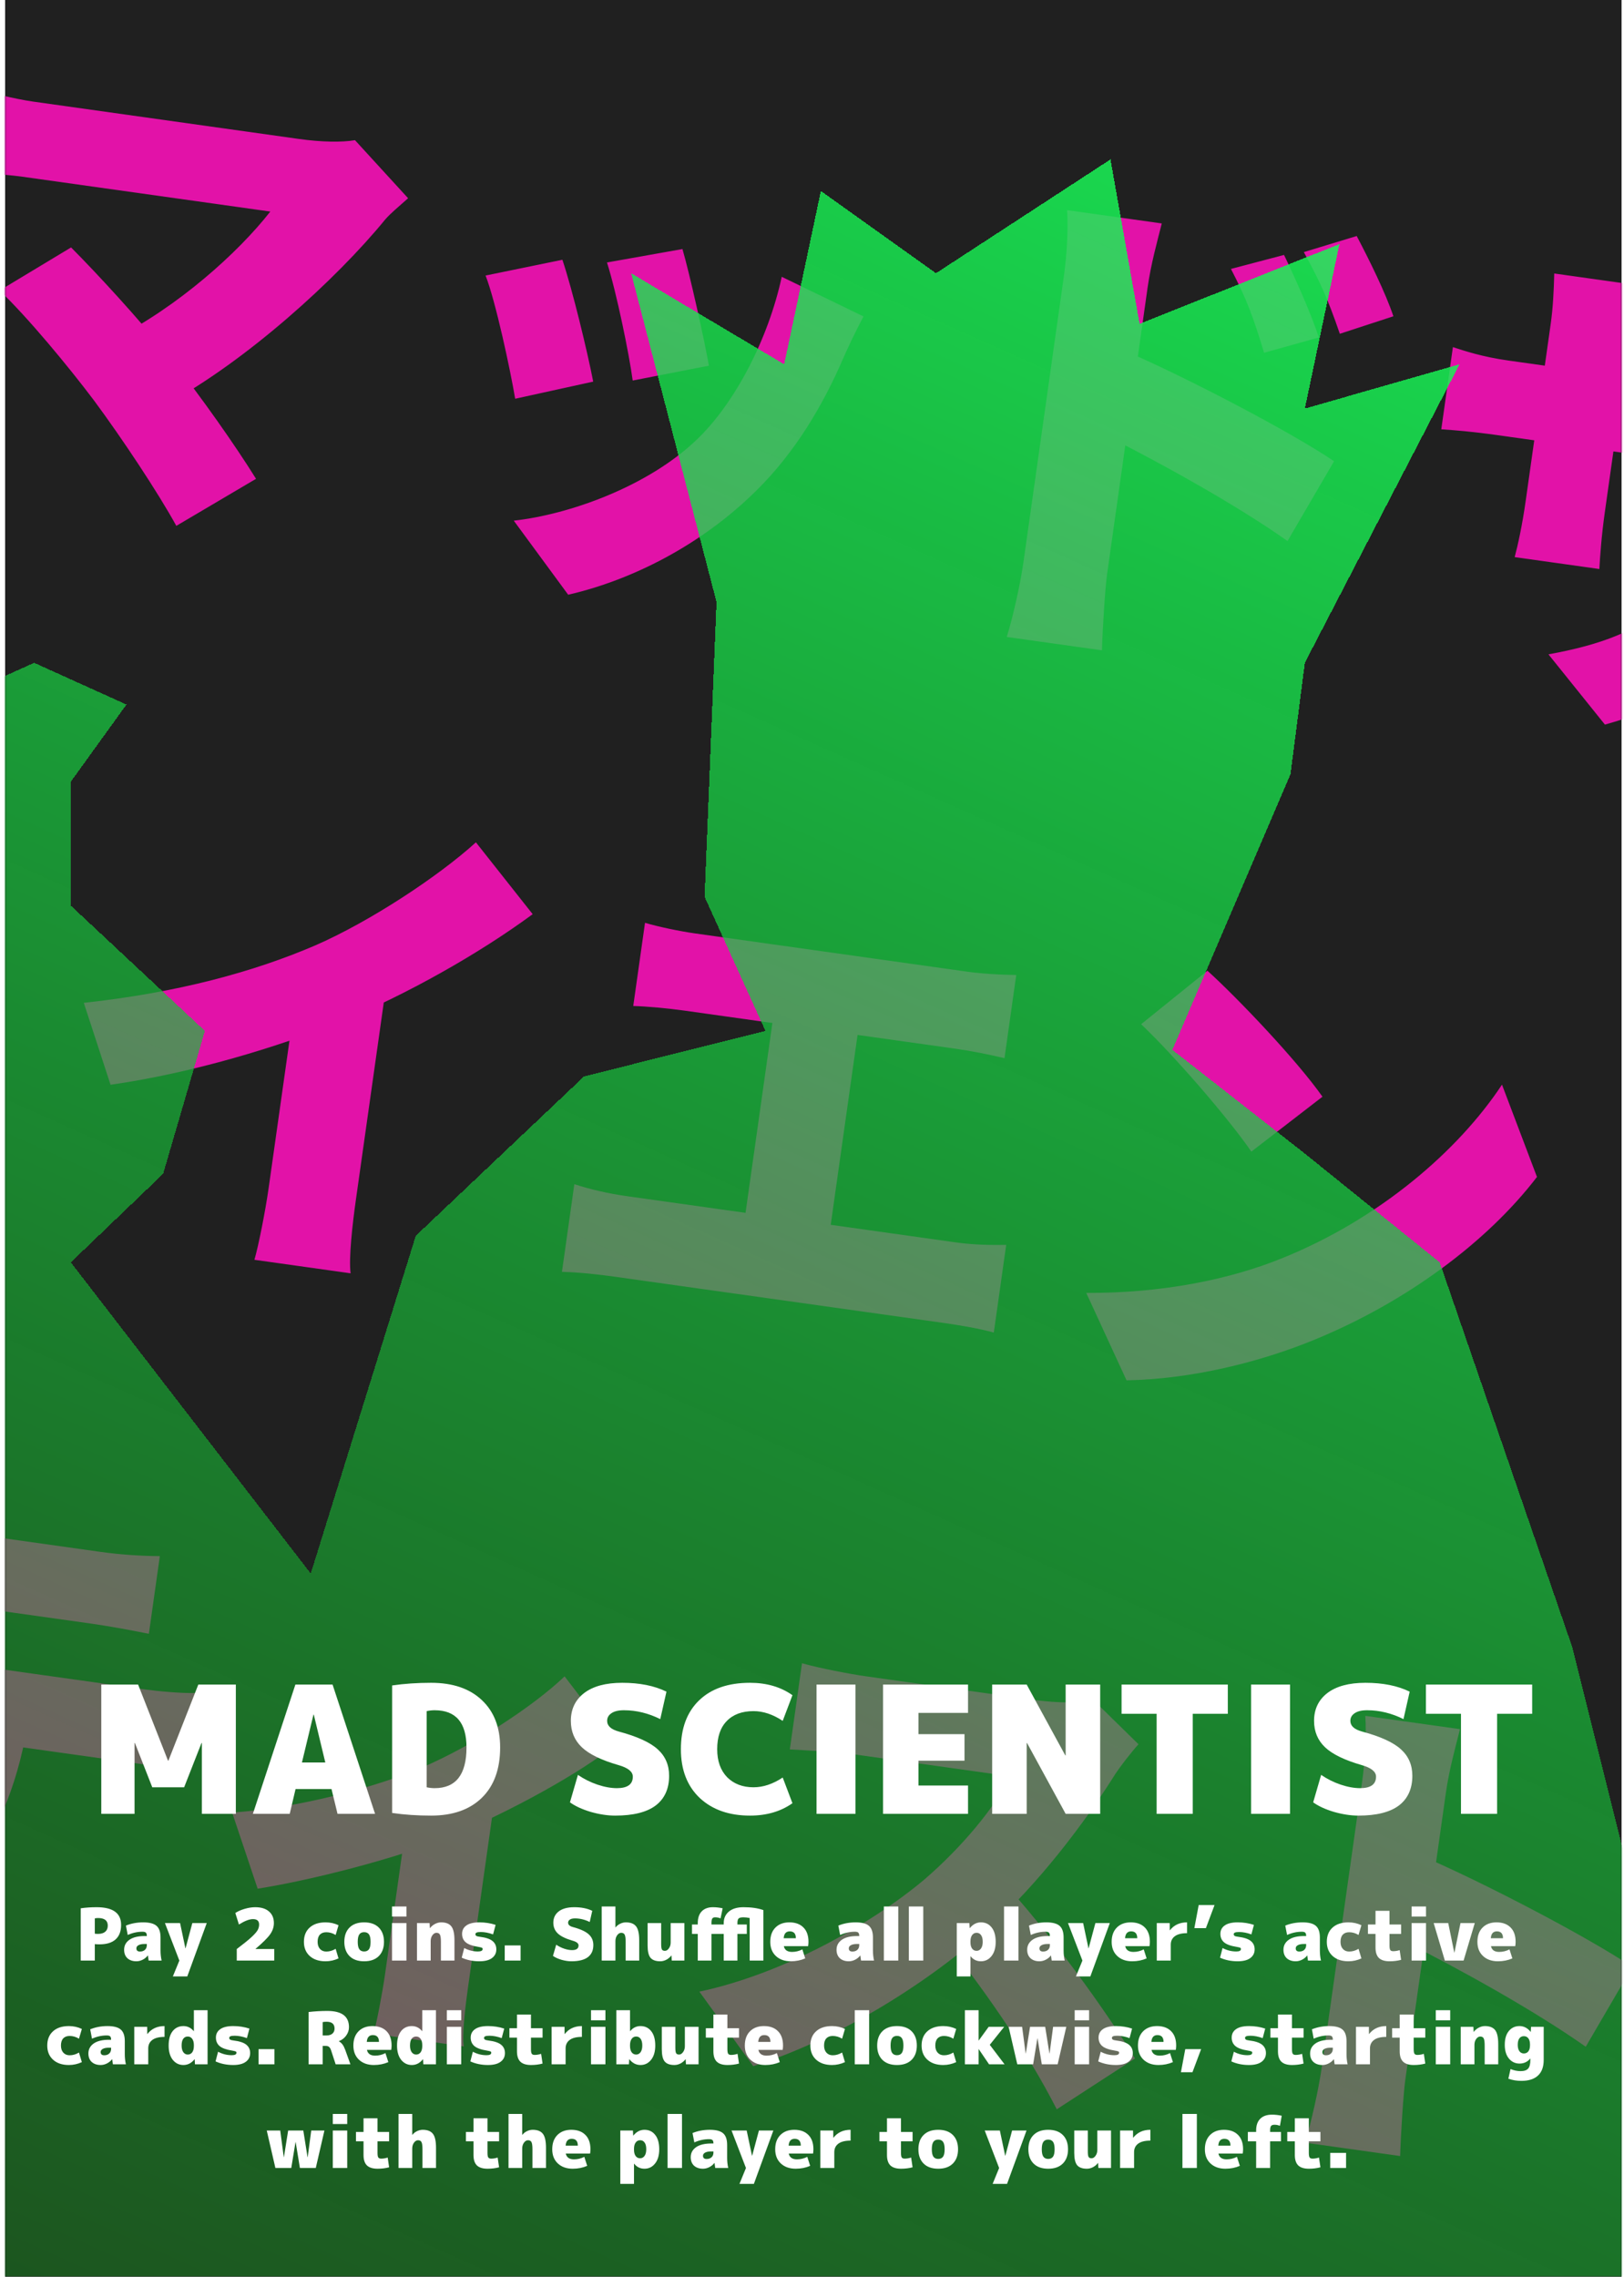 <svg width="642" height="900" viewBox="0 0 642 900" fill="none" xmlns="http://www.w3.org/2000/svg">
<rect x="2.02" width="639.02" height="900" fill="#202020"/>
<mask id="mask0_731_99" style="mask-type:alpha" maskUnits="userSpaceOnUse" x="2" y="0" width="640" height="900">
<rect x="2.02" width="639.02" height="900" fill="white"/>
</mask>
<g mask="url(#mask0_731_99)">
<path d="M161.333 78.362C157.632 81.679 154.439 84.26 152.265 86.782C132.725 110.695 97.3 142.676 66.011 159.687L45.21 133.941C70.451 121.13 94.04 100.007 106.859 83.632C89.628 81.21 26.053 72.275 8.822 69.853C0.702 68.712 -11.349 68.23 -15.79 68.212L-11.031 34.547C-6.022 36.261 6.288 39.203 13.021 40.149C26.885 42.097 96.204 51.839 118.188 54.929C127.1 56.182 135.162 56.305 140.338 55.416L161.333 78.362ZM37.127 158.253C27.264 145.153 11.054 125.506 -0.163 114.841L28.099 97.808C38.354 108.136 54.305 125.323 67.88 142.177C79.528 156.941 92.823 175.775 101.216 189.274L69.702 207.869C62.64 194.961 48.323 173.358 37.127 158.253ZM269.788 98.451C272.518 107.721 278.583 134.829 280.238 144.554L250.12 150.42C248.747 140.129 243.733 115.592 239.953 103.751L269.788 98.451ZM341.367 125.072C337.502 132.406 335.444 136.964 333.386 141.521C325.549 159.809 314.375 178.839 298.896 194.032C277.061 215.604 249.671 229.325 224.617 235.094L203.103 205.815C224.853 203.419 255.896 192.432 275.274 173.949C290.669 159.35 303.785 133.726 309.039 109.421L341.367 125.072ZM222.328 102.687C226.306 114.556 232.169 138.808 234.506 150.851L203.655 157.623C201.799 146.456 195.96 119.178 191.957 108.921L222.328 102.687ZM507.605 100.772C512.287 110.518 518.275 123.881 521.372 133.405L499.713 139.45C495.307 124.895 492.808 118.283 486.624 106.305L507.605 100.772ZM536.334 93.297C541.27 102.675 547.71 115.698 550.836 125.024L529.658 131.944C524.658 117.306 521.679 111.232 515.439 99.651L536.334 93.297ZM404.591 222.217C407.055 204.79 418.197 125.974 420.577 109.141C421.696 101.22 422.36 90.811 421.839 83.063L459.271 88.324C457.415 95.738 454.995 104.284 453.651 113.789C451.272 130.622 440.158 209.24 437.666 226.865C436.91 232.212 435.887 248.023 435.617 257.074L397.987 251.785C400.577 243.465 403.443 230.336 404.591 222.217ZM442.966 137.937C468.497 148.796 510.424 170.846 527.385 182.318L508.988 213.865C488.232 199.234 458.619 182.954 438.067 172.593L442.966 137.937ZM710 195.057C703.365 241.99 686.832 271.779 634.465 286.434L612.134 258.656C653.592 251.152 672.07 236.178 678.397 191.423L686.208 136.173C687.356 128.054 687.883 121.463 687.791 116.401L721.856 121.188C720.534 126.254 718.846 132.479 717.698 140.599L710 195.057ZM648.495 112.898C647.228 117.567 645.484 124.189 644.281 132.704L634.426 202.411C633.054 212.114 632.557 219.921 632.253 224.927L598.782 220.223C600.076 215.356 601.762 207.716 603.134 198.013L613.016 128.108C613.94 121.573 614.242 115.153 614.429 108.11L648.495 112.898ZM574.361 137.217C578.804 138.649 585.738 141.037 596.433 142.54L725.564 160.689C737.051 162.303 742.652 162.686 749.752 162.472L745.273 194.157C739.811 192.784 732.879 191.81 721.59 190.223L592.261 172.047C581.566 170.544 575.569 170.105 569.769 169.694L574.361 137.217ZM33.127 396.414C70.46 392.37 100.518 384.073 124.604 373.724C146.343 364.258 173.529 346.266 188.134 332.969L210.579 361.37C189.161 377.142 160.416 393.299 135.114 403.678C110.462 413.746 75.854 424.231 43.698 428.8L33.127 396.414ZM117.667 388.503L153.192 385.821L140.678 474.34C139.334 483.846 137.798 497.566 138.599 503.333L100.573 497.989C102.121 492.754 104.873 479.003 106.217 469.497L117.667 388.503ZM254.986 364.783C260.023 366.299 268.653 368.118 274.793 368.98L382.138 384.067C388.08 384.902 395.492 385.338 401.743 385.408L397.096 418.281C390.842 416.797 383.57 415.371 377.827 414.564L270.482 399.477C264.342 398.614 255.572 397.786 250.338 397.656L254.986 364.783ZM292.153 497.649L307.271 390.712L340.94 395.444L325.822 502.38L292.153 497.649ZM227.049 468.1C233.416 470.207 241.056 471.887 247.394 472.777L377.911 491.12C385.438 492.178 392.509 492.162 397.771 492.094L392.872 526.749C387.24 525.15 378.356 523.699 373.404 523.003L242.887 504.66C236.747 503.797 229.193 502.938 222.149 502.756L227.049 468.1ZM477.325 383.711C489.675 394.939 512.708 419.18 522.8 433.524L494.686 455.223C485.813 442.262 463.938 416.971 451.105 404.868L477.325 383.711ZM429.424 511.084C459.098 511.215 485.907 505.894 506.912 497.334C545.473 481.749 576.549 454.812 593.766 428.755L607.596 465.234C587.777 491.128 555.762 514.702 519.943 529.46C498.062 538.503 470.859 545.182 445.344 545.636L429.424 511.084ZM-61.981 597.535C-55.387 599.471 -45.965 601.401 -39.231 602.348C-26.16 604.185 28.107 611.811 39.99 613.481C47.318 614.511 55.721 615.086 63.189 615.126L58.849 645.821C51.577 644.395 43.513 642.858 35.987 641.8C24.104 640.13 -30.163 632.503 -43.234 630.666C-50.166 629.692 -59.729 628.752 -66.32 628.229L-61.981 597.535ZM-91.98 645.426C-85.953 647.08 -78.312 648.76 -72.173 649.623C-59.299 651.432 45.075 666.101 57.552 667.855C61.712 668.439 71.67 669.435 77.356 669.224L72.96 700.315C67.669 699.167 59.379 697.8 53.437 696.965C40.96 695.212 -63.415 680.543 -76.288 678.734C-82.032 677.926 -90.802 677.098 -96.403 676.714L-91.98 645.426ZM11.571 677.348C7.819 703.884 -0.47 722.511 -10.913 737.807C-19.635 750.921 -37.351 764.79 -56.661 771.366L-81.93 747.215C-67.96 744.129 -52.501 734.79 -43.011 724.813C-31.036 711.551 -25.066 693.607 -22.126 672.814L11.571 677.348ZM91.767 716.49C118.27 714.761 149.6 706.037 166.364 698.9C187.651 689.774 211.05 674.28 223.197 662.657L243.659 689.365C229.731 700.737 201.042 716.498 177.238 726.28C157.082 734.556 122.923 743.287 101.854 746.586L91.767 716.49ZM161.074 717.748L194.762 716.625L185.104 784.946C184.04 792.471 182.558 804.381 183.329 808.932L147.679 803.922C148.889 799.649 151.163 787.851 152.227 780.325L161.074 717.748ZM450.074 689.494C447.927 691.818 442.788 698.164 439.91 702.809C428.988 720.057 410.779 744.561 390.438 762.707C364.589 785.531 330.335 806.367 297.763 816.734L276.476 787.285C310.212 780.111 344.948 760.151 365.347 743.023C380.292 730.178 393.45 714.254 399.401 702.165C390.489 700.912 347.313 694.844 337.806 693.508C328.894 692.256 317.833 691.913 312.232 691.53L317.047 657.468C323.839 659.433 336.43 661.808 342.174 662.615C354.057 664.285 398.817 670.576 408.324 671.912C418.226 673.304 427.731 673.226 432.51 672.282L450.074 689.494ZM395.813 743.265C413.576 761.919 438.379 796.508 448.673 813.708L417.756 833.8C405.897 810.523 388.293 785.025 369.873 762.442L395.813 743.265ZM522.48 817.416C524.944 799.989 536.086 721.173 538.466 704.34C539.586 696.419 540.249 686.01 539.728 678.262L577.161 683.523C575.305 690.937 572.884 699.483 571.541 708.988C569.161 725.821 558.047 804.439 555.555 822.064C554.799 827.411 553.776 843.222 553.507 852.273L515.876 846.984C518.467 838.664 521.332 825.535 522.48 817.416ZM560.855 733.136C586.387 743.995 628.313 766.045 645.274 777.517L626.877 809.064C606.121 794.432 576.508 778.153 555.956 767.792L560.855 733.136Z" fill="#E212A8"/>
<g filter="url(#filter0_d_731_99)">
<path d="M230.881 425.5L164.36 488.5L122.844 622L28 499L64.5 464L81 407.5L28 358V309L50 278.5L13.5 262L-23 278.5L-8.5 425.5L-56 934.5L697 953L621.515 651L569.148 499L515.836 456L463.469 415L510.173 306L515.836 262L577 144L515.836 161.5L529.5 96.5L450.5 128L439 63L370 108L324.5 75.5L310 144L249.5 108L283.249 238L278.531 354.5L302.592 407.5L230.881 425.5Z" fill="url(#paint0_linear_731_99)" shape-rendering="crispEdges"/>
</g>
</g>
<path d="M79.795 689H79.655L72.795 706.5H60.195L53.335 689H53.195V717H40.035V665.9H54.595L66.425 696H66.565L78.395 665.9H93.235V717H79.795V689ZM119.362 696.7H128.602L124.052 677.8H123.912L119.362 696.7ZM116.842 707.2L114.532 717H99.972L116.772 665.9H131.472L148.272 717H133.432L131.052 707.2H116.842ZM168.665 706.5C169.739 706.733 170.789 706.85 171.815 706.85C180.215 706.85 184.415 701.483 184.415 690.75C184.415 680.95 180.215 676.05 171.815 676.05C170.789 676.05 169.739 676.167 168.665 676.4V706.5ZM197.715 690.75C197.715 699.29 195.312 705.917 190.505 710.63C185.699 715.343 179.002 717.7 170.415 717.7C164.955 717.7 159.822 717.35 155.015 716.65V666.25C159.822 665.55 164.955 665.2 170.415 665.2C179.002 665.2 185.699 667.487 190.505 672.06C195.312 676.587 197.715 682.817 197.715 690.75ZM261.016 679.55C256.303 677.217 251.519 676.05 246.666 676.05C244.473 676.05 242.816 676.447 241.696 677.24C240.576 677.987 240.016 678.99 240.016 680.25C240.016 682.21 241.533 683.61 244.566 684.45C251.893 686.41 257.049 688.767 260.036 691.52C263.023 694.227 264.516 697.703 264.516 701.95C264.516 707.083 262.743 711.003 259.196 713.71C255.649 716.37 250.306 717.7 243.166 717.7C240.179 717.7 236.959 717.21 233.506 716.23C230.099 715.203 227.369 713.943 225.316 712.45L228.466 701.6C230.846 703.233 233.413 704.517 236.166 705.45C238.966 706.383 241.533 706.85 243.866 706.85C248.066 706.85 250.166 705.333 250.166 702.3C250.166 700.34 248.299 698.823 244.566 697.75C237.753 695.79 232.899 693.433 230.006 690.68C227.113 687.927 225.666 684.45 225.666 680.25C225.666 675.63 227.416 671.967 230.916 669.26C234.463 666.553 239.479 665.2 245.966 665.2C252.873 665.2 258.706 666.367 263.466 668.7L261.016 679.55ZM296.47 717.7C288.21 717.7 281.583 715.367 276.59 710.7C271.643 705.987 269.17 699.57 269.17 691.45C269.17 683.237 271.55 676.82 276.31 672.2C281.117 667.533 287.837 665.2 296.47 665.2C303.05 665.2 308.65 666.833 313.27 670.1L309.42 680.25C305.547 677.683 301.697 676.4 297.87 676.4C293.343 676.4 289.82 677.707 287.3 680.32C284.78 682.887 283.52 686.597 283.52 691.45C283.52 696.117 284.827 699.803 287.44 702.51C290.1 705.17 293.577 706.5 297.87 706.5C301.697 706.5 305.547 705.217 309.42 702.65L313.27 712.8C308.65 716.067 303.05 717.7 296.47 717.7ZM322.786 717V665.9H338.186V717H322.786ZM381.288 685.5V696H363.088V705.8H382.688V717H349.088V665.9H382.688V677.1H363.088V685.5H381.288ZM421.132 693.9H421.272V665.9H434.922V717H421.272L406.012 689H405.872V717H392.222V665.9H405.872L421.132 693.9ZM485.382 665.9V677.45H471.522V717H457.242V677.45H443.382V665.9H485.382ZM494.573 717V665.9H509.973V717H494.573ZM554.825 679.55C550.111 677.217 545.328 676.05 540.475 676.05C538.281 676.05 536.625 676.447 535.505 677.24C534.385 677.987 533.825 678.99 533.825 680.25C533.825 682.21 535.341 683.61 538.375 684.45C545.701 686.41 550.858 688.767 553.845 691.52C556.831 694.227 558.325 697.703 558.325 701.95C558.325 707.083 556.551 711.003 553.005 713.71C549.458 716.37 544.115 717.7 536.975 717.7C533.988 717.7 530.768 717.21 527.315 716.23C523.908 715.203 521.178 713.943 519.125 712.45L522.275 701.6C524.655 703.233 527.221 704.517 529.975 705.45C532.775 706.383 535.341 706.85 537.675 706.85C541.875 706.85 543.975 705.333 543.975 702.3C543.975 700.34 542.108 698.823 538.375 697.75C531.561 695.79 526.708 693.433 523.815 690.68C520.921 687.927 519.475 684.45 519.475 680.25C519.475 675.63 521.225 671.967 524.725 669.26C528.271 666.553 533.288 665.2 539.775 665.2C546.681 665.2 552.515 666.367 557.275 668.7L554.825 679.55ZM605.695 665.9V677.45H591.835V717H577.555V677.45H563.695V665.9H605.695Z" fill="white"/>
<path d="M37.476 768.502V775H31.919V754.337C33.876 754.052 35.966 753.91 38.189 753.91C44.649 753.91 47.879 756.237 47.879 760.892C47.879 763.419 47.147 765.338 45.684 766.649C44.24 767.941 42.122 768.587 39.329 768.587C38.588 768.587 37.97 768.559 37.476 768.502ZM37.476 764.369C37.837 764.426 38.265 764.455 38.759 764.455C39.994 764.455 40.944 764.17 41.609 763.6C42.274 763.03 42.606 762.222 42.606 761.177C42.606 759.182 41.324 758.185 38.759 758.185C38.341 758.185 37.913 758.232 37.476 758.327V764.369ZM57.19 765.31H58.045C58.045 764.664 57.922 764.217 57.675 763.97C57.428 763.723 56.981 763.6 56.335 763.6C54.34 763.6 52.393 764.027 50.493 764.882L49.78 761.177C51.87 760.322 54.15 759.895 56.62 759.895C59.09 759.895 60.848 760.36 61.893 761.291C62.938 762.203 63.46 763.733 63.46 765.88V771.01C63.46 772.378 63.603 773.708 63.888 775H58.758C58.644 774.354 58.549 773.689 58.473 773.005H58.416C57.903 773.689 57.238 774.24 56.421 774.658C55.604 775.076 54.768 775.285 53.913 775.285C52.45 775.285 51.272 774.886 50.379 774.088C49.505 773.271 49.068 772.15 49.068 770.725C49.068 769.091 49.761 767.78 51.148 766.792C52.554 765.804 54.568 765.31 57.19 765.31ZM53.913 770.155C53.913 771.01 54.388 771.438 55.338 771.438C56.155 771.438 56.81 771.209 57.304 770.753C57.798 770.297 58.045 769.67 58.045 768.872V768.445H57.19C56.107 768.445 55.29 768.606 54.739 768.929C54.188 769.233 53.913 769.642 53.913 770.155ZM73.294 770.155H73.351L76.03 760.18H81.73L74.035 781.27H68.335L70.9 775L65.2 760.18H71.185L73.294 770.155ZM93.596 770.44C96.142 768.521 98.051 766.982 99.324 765.823C100.597 764.645 101.433 763.704 101.832 763.001C102.231 762.298 102.431 761.548 102.431 760.75C102.431 759.325 101.623 758.612 100.008 758.612C98.583 758.612 96.731 759.325 94.451 760.75L93.026 756.19C93.995 755.544 95.22 755.002 96.702 754.565C98.184 754.128 99.571 753.91 100.863 753.91C103.238 753.91 105.062 754.47 106.335 755.591C107.627 756.693 108.273 758.223 108.273 760.18C108.273 761.738 107.779 763.22 106.791 764.626C105.803 766.032 103.875 767.951 101.006 770.383V770.44H108.416V775H93.596V770.44ZM132.684 770.354L133.824 774.145C132.19 774.905 130.48 775.285 128.694 775.285C126.072 775.285 123.991 774.592 122.452 773.204C120.913 771.817 120.144 769.946 120.144 767.59C120.144 765.215 120.894 763.343 122.395 761.975C123.915 760.588 126.015 759.895 128.694 759.895C130.537 759.895 132.247 760.275 133.824 761.035L132.684 764.882C131.506 764.16 130.271 763.799 128.979 763.799C127.896 763.799 127.05 764.122 126.442 764.768C125.853 765.414 125.559 766.355 125.559 767.59C125.559 768.787 125.872 769.727 126.499 770.411C127.126 771.095 127.953 771.438 128.979 771.438C130.271 771.438 131.506 771.076 132.684 770.354ZM138.172 761.947C139.54 760.579 141.468 759.895 143.957 759.895C146.446 759.895 148.375 760.579 149.743 761.947C151.111 763.315 151.795 765.196 151.795 767.59C151.795 769.984 151.111 771.865 149.743 773.233C148.375 774.601 146.446 775.285 143.957 775.285C141.468 775.285 139.54 774.601 138.172 773.233C136.804 771.865 136.12 769.984 136.12 767.59C136.12 765.196 136.804 763.315 138.172 761.947ZM142.048 770.525C142.466 771.114 143.102 771.409 143.957 771.409C144.812 771.409 145.449 771.114 145.867 770.525C146.285 769.936 146.494 768.958 146.494 767.59C146.494 766.222 146.285 765.243 145.867 764.654C145.449 764.065 144.812 763.771 143.957 763.771C143.102 763.771 142.466 764.065 142.048 764.654C141.63 765.243 141.421 766.222 141.421 767.59C141.421 768.958 141.63 769.936 142.048 770.525ZM154.971 757.615V753.625H160.671V757.615H154.971ZM154.971 775V760.18H160.671V775H154.971ZM169.996 762.175C170.528 761.472 171.184 760.921 171.963 760.522C172.761 760.104 173.568 759.895 174.385 759.895C176.266 759.895 177.615 760.427 178.432 761.491C179.249 762.536 179.658 764.379 179.658 767.02V775H174.3V767.59C174.3 766.165 174.167 765.215 173.901 764.74C173.654 764.265 173.198 764.027 172.533 764.027C171.944 764.027 171.412 764.35 170.937 764.996C170.481 765.642 170.253 766.412 170.253 767.305V775H164.838V760.18H169.825L169.939 762.175H169.996ZM194.923 764.654C193.194 764.027 191.579 763.714 190.078 763.714C189.261 763.714 188.701 763.79 188.397 763.942C188.093 764.075 187.941 764.293 187.941 764.597C187.941 764.882 188.064 765.101 188.311 765.253C188.558 765.405 189.005 765.519 189.651 765.595C191.988 765.88 193.66 766.431 194.667 767.248C195.693 768.065 196.206 769.176 196.206 770.582C196.206 772.026 195.626 773.176 194.467 774.031C193.327 774.867 191.674 775.285 189.508 775.285C186.943 775.285 184.616 774.81 182.526 773.86L183.523 770.041C185.233 770.953 187.038 771.409 188.938 771.409C190.173 771.409 190.791 771.086 190.791 770.44C190.791 770.193 190.696 770.022 190.506 769.927C190.316 769.832 189.841 769.718 189.081 769.585C186.782 769.224 185.138 768.635 184.15 767.818C183.162 766.982 182.668 765.861 182.668 764.455C182.668 763.03 183.238 761.918 184.378 761.12C185.518 760.303 187.228 759.895 189.508 759.895C191.769 759.895 193.907 760.227 195.921 760.892L194.923 764.654ZM199.53 775V769.015H205.8V775H199.53ZM233.134 759.752C231.215 758.802 229.268 758.327 227.292 758.327C226.399 758.327 225.724 758.489 225.268 758.812C224.812 759.116 224.584 759.524 224.584 760.037C224.584 760.835 225.202 761.405 226.437 761.747C229.42 762.545 231.519 763.505 232.735 764.626C233.951 765.728 234.559 767.143 234.559 768.872C234.559 770.962 233.837 772.558 232.393 773.66C230.949 774.743 228.774 775.285 225.867 775.285C224.651 775.285 223.34 775.086 221.934 774.686C220.547 774.268 219.435 773.755 218.599 773.147L219.882 768.73C220.851 769.395 221.896 769.917 223.017 770.297C224.157 770.677 225.202 770.867 226.152 770.867C227.862 770.867 228.717 770.25 228.717 769.015C228.717 768.217 227.957 767.599 226.437 767.162C223.663 766.364 221.687 765.405 220.509 764.284C219.331 763.163 218.742 761.747 218.742 760.037C218.742 758.156 219.454 756.665 220.879 755.563C222.323 754.461 224.366 753.91 227.007 753.91C229.819 753.91 232.194 754.385 234.132 755.335L233.134 759.752ZM252.692 767.02V775H247.334V767.59C247.334 766.165 247.201 765.215 246.935 764.74C246.688 764.265 246.232 764.027 245.567 764.027C244.978 764.027 244.446 764.35 243.971 764.996C243.515 765.642 243.287 766.412 243.287 767.305V775H237.872V753.625H243.287V761.89H243.344C243.819 761.282 244.427 760.797 245.168 760.436C245.909 760.075 246.66 759.895 247.42 759.895C249.301 759.895 250.65 760.427 251.467 761.491C252.284 762.536 252.692 764.379 252.692 767.02ZM265.389 773.005C264.857 773.708 264.192 774.268 263.394 774.686C262.615 775.086 261.817 775.285 261 775.285C259.214 775.285 257.931 774.82 257.152 773.888C256.392 772.957 256.012 771.333 256.012 769.015V760.18H261.37V768.445C261.37 769.547 261.475 770.278 261.684 770.639C261.893 770.981 262.282 771.152 262.852 771.152C263.441 771.152 263.964 770.829 264.42 770.183C264.895 769.537 265.132 768.768 265.132 767.875V760.18H270.547V775H265.56L265.446 773.005H265.389ZM301.779 755.05V775H296.364V758.185C295.452 757.995 294.645 757.9 293.942 757.9C292.973 757.9 292.327 758.052 292.004 758.356C291.681 758.66 291.519 759.268 291.519 760.18V760.75H295.224V764.455H291.519V775H286.104V764.455H281.259V775H275.844V764.455H273.564V760.75H275.844V760.18C275.844 758.166 276.367 756.617 277.412 755.534C278.476 754.451 279.948 753.91 281.829 753.91C283.064 753.91 284.347 754.052 285.677 754.337L284.85 758.327C284.166 758.042 283.454 757.9 282.713 757.9C282.181 757.9 281.801 758.061 281.573 758.384C281.364 758.707 281.259 759.306 281.259 760.18V760.75H286.104V760.18C286.104 758.28 286.788 756.76 288.156 755.62C289.524 754.48 291.453 753.91 293.942 753.91C297.039 753.91 299.651 754.29 301.779 755.05ZM309.804 766.165H314.621C314.621 764.36 313.813 763.457 312.198 763.457C310.735 763.457 309.937 764.36 309.804 766.165ZM309.861 769.3C310.184 770.82 311.267 771.58 313.11 771.58C314.535 771.58 315.894 771.247 317.186 770.582L318.326 774.145C316.578 774.905 314.678 775.285 312.626 775.285C310.175 775.285 308.208 774.592 306.726 773.204C305.244 771.817 304.503 769.946 304.503 767.59C304.503 765.215 305.178 763.343 306.527 761.975C307.895 760.588 309.738 759.895 312.056 759.895C314.431 759.895 316.283 760.569 317.613 761.918C318.943 763.248 319.608 765.139 319.608 767.59C319.608 768.103 319.561 768.673 319.466 769.3H309.861ZM338.822 765.31H339.677C339.677 764.664 339.554 764.217 339.307 763.97C339.06 763.723 338.613 763.6 337.967 763.6C335.972 763.6 334.025 764.027 332.125 764.882L331.412 761.177C333.502 760.322 335.782 759.895 338.252 759.895C340.722 759.895 342.48 760.36 343.525 761.291C344.57 762.203 345.092 763.733 345.092 765.88V771.01C345.092 772.378 345.235 773.708 345.52 775H340.39C340.276 774.354 340.181 773.689 340.105 773.005H340.048C339.535 773.689 338.87 774.24 338.053 774.658C337.236 775.076 336.4 775.285 335.545 775.285C334.082 775.285 332.904 774.886 332.011 774.088C331.137 773.271 330.7 772.15 330.7 770.725C330.7 769.091 331.393 767.78 332.78 766.792C334.186 765.804 336.2 765.31 338.822 765.31ZM335.545 770.155C335.545 771.01 336.02 771.438 336.97 771.438C337.787 771.438 338.442 771.209 338.936 770.753C339.43 770.297 339.677 769.67 339.677 768.872V768.445H338.822C337.739 768.445 336.922 768.606 336.371 768.929C335.82 769.233 335.545 769.642 335.545 770.155ZM349.405 775V753.625H355.105V775H349.405ZM359.286 775V753.625H364.986V775H359.286ZM383.213 760.18L383.327 762.175H383.384C384.619 760.655 386.082 759.895 387.773 759.895C389.559 759.895 390.975 760.569 392.02 761.918C393.084 763.248 393.616 765.139 393.616 767.59C393.616 769.984 393.065 771.865 391.963 773.233C390.88 774.601 389.483 775.285 387.773 775.285C386.101 775.285 384.743 774.62 383.698 773.29H383.641V781.27H378.226V760.18H383.213ZM388.486 767.59C388.486 766.412 388.267 765.528 387.83 764.939C387.412 764.331 386.823 764.027 386.063 764.027C385.322 764.027 384.733 764.331 384.296 764.939C383.859 765.528 383.641 766.364 383.641 767.447V767.732C383.641 768.834 383.859 769.68 384.296 770.269C384.733 770.858 385.322 771.152 386.063 771.152C386.766 771.152 387.346 770.848 387.802 770.24C388.258 769.613 388.486 768.73 388.486 767.59ZM396.915 775V753.625H402.615V775H396.915ZM414.192 765.31H415.047C415.047 764.664 414.923 764.217 414.676 763.97C414.429 763.723 413.983 763.6 413.337 763.6C411.342 763.6 409.394 764.027 407.494 764.882L406.782 761.177C408.872 760.322 411.152 759.895 413.622 759.895C416.092 759.895 417.849 760.36 418.894 761.291C419.939 762.203 420.462 763.733 420.462 765.88V771.01C420.462 772.378 420.604 773.708 420.889 775H415.759C415.645 774.354 415.55 773.689 415.474 773.005H415.417C414.904 773.689 414.239 774.24 413.422 774.658C412.605 775.076 411.769 775.285 410.914 775.285C409.451 775.285 408.273 774.886 407.38 774.088C406.506 773.271 406.069 772.15 406.069 770.725C406.069 769.091 406.763 767.78 408.15 766.792C409.556 765.804 411.57 765.31 414.192 765.31ZM410.914 770.155C410.914 771.01 411.389 771.438 412.339 771.438C413.156 771.438 413.812 771.209 414.306 770.753C414.8 770.297 415.047 769.67 415.047 768.872V768.445H414.192C413.109 768.445 412.292 768.606 411.741 768.929C411.19 769.233 410.914 769.642 410.914 770.155ZM430.296 770.155H430.353L433.032 760.18H438.732L431.037 781.27H425.337L427.902 775L422.202 760.18H428.187L430.296 770.155ZM444.762 766.165H449.578C449.578 764.36 448.771 763.457 447.156 763.457C445.693 763.457 444.895 764.36 444.762 766.165ZM444.819 769.3C445.142 770.82 446.225 771.58 448.068 771.58C449.493 771.58 450.851 771.247 452.143 770.582L453.283 774.145C451.535 774.905 449.635 775.285 447.583 775.285C445.132 775.285 443.166 774.592 441.684 773.204C440.202 771.817 439.461 769.946 439.461 767.59C439.461 765.215 440.135 763.343 441.484 761.975C442.852 760.588 444.695 759.895 447.013 759.895C449.388 759.895 451.241 760.569 452.571 761.918C453.901 763.248 454.566 765.139 454.566 767.59C454.566 768.103 454.518 768.673 454.423 769.3H444.819ZM469.267 759.895V764.17C467.139 764.17 465.533 764.569 464.45 765.367C463.367 766.165 462.826 767.286 462.826 768.73V775H457.297V760.18H462.398L462.427 763.03H462.484C464.118 760.94 466.379 759.895 469.267 759.895ZM476.716 762.175H472.156L473.866 753.055H480.136L476.716 762.175ZM494.702 764.654C492.973 764.027 491.358 763.714 489.857 763.714C489.04 763.714 488.479 763.79 488.175 763.942C487.871 764.075 487.719 764.293 487.719 764.597C487.719 764.882 487.843 765.101 488.09 765.253C488.337 765.405 488.783 765.519 489.429 765.595C491.766 765.88 493.438 766.431 494.445 767.248C495.471 768.065 495.984 769.176 495.984 770.582C495.984 772.026 495.405 773.176 494.246 774.031C493.106 774.867 491.453 775.285 489.287 775.285C486.722 775.285 484.394 774.81 482.304 773.86L483.302 770.041C485.012 770.953 486.817 771.409 488.717 771.409C489.952 771.409 490.569 771.086 490.569 770.44C490.569 770.193 490.474 770.022 490.284 769.927C490.094 769.832 489.619 769.718 488.859 769.585C486.56 769.224 484.917 768.635 483.929 767.818C482.941 766.982 482.447 765.861 482.447 764.455C482.447 763.03 483.017 761.918 484.157 761.12C485.297 760.303 487.007 759.895 489.287 759.895C491.548 759.895 493.685 760.227 495.699 760.892L494.702 764.654ZM515.5 765.31H516.355C516.355 764.664 516.232 764.217 515.985 763.97C515.738 763.723 515.291 763.6 514.645 763.6C512.65 763.6 510.703 764.027 508.803 764.882L508.09 761.177C510.18 760.322 512.46 759.895 514.93 759.895C517.4 759.895 519.158 760.36 520.203 761.291C521.248 762.203 521.77 763.733 521.77 765.88V771.01C521.77 772.378 521.913 773.708 522.198 775H517.068C516.954 774.354 516.859 773.689 516.783 773.005H516.726C516.213 773.689 515.548 774.24 514.731 774.658C513.914 775.076 513.078 775.285 512.223 775.285C510.76 775.285 509.582 774.886 508.689 774.088C507.815 773.271 507.378 772.15 507.378 770.725C507.378 769.091 508.071 767.78 509.458 766.792C510.864 765.804 512.878 765.31 515.5 765.31ZM512.223 770.155C512.223 771.01 512.698 771.438 513.648 771.438C514.465 771.438 515.12 771.209 515.614 770.753C516.108 770.297 516.355 769.67 516.355 768.872V768.445H515.5C514.417 768.445 513.6 768.606 513.049 768.929C512.498 769.233 512.223 769.642 512.223 770.155ZM537.056 770.354L538.196 774.145C536.562 774.905 534.852 775.285 533.066 775.285C530.444 775.285 528.363 774.592 526.824 773.204C525.285 771.817 524.516 769.946 524.516 767.59C524.516 765.215 525.266 763.343 526.767 761.975C528.287 760.588 530.387 759.895 533.066 759.895C534.909 759.895 536.619 760.275 538.196 761.035L537.056 764.882C535.878 764.16 534.643 763.799 533.351 763.799C532.268 763.799 531.422 764.122 530.814 764.768C530.225 765.414 529.931 766.355 529.931 767.59C529.931 768.787 530.244 769.727 530.871 770.411C531.498 771.095 532.325 771.438 533.351 771.438C534.643 771.438 535.878 771.076 537.056 770.354ZM549.326 775.285C547.445 775.285 546.049 774.858 545.137 774.002C544.225 773.128 543.769 771.751 543.769 769.87V764.455H540.776V760.75H543.769V755.335H549.298V760.75H553.886V764.455H549.298V769.015C549.298 769.927 549.402 770.535 549.611 770.839C549.82 771.143 550.2 771.295 550.751 771.295C551.587 771.295 552.442 771.152 553.316 770.867L553.886 774.715C552.48 775.095 550.96 775.285 549.326 775.285ZM558.034 757.615V753.625H563.734V757.615H558.034ZM558.034 775V760.18H563.734V775H558.034ZM574.912 771.865H574.969L577.363 760.18H583.006L578.589 775H571.179L566.761 760.18H572.518L574.912 771.865ZM589.349 766.165H594.166C594.166 764.36 593.358 763.457 591.743 763.457C590.28 763.457 589.482 764.36 589.349 766.165ZM589.406 769.3C589.729 770.82 590.812 771.58 592.655 771.58C594.08 771.58 595.439 771.247 596.731 770.582L597.871 774.145C596.123 774.905 594.223 775.285 592.171 775.285C589.72 775.285 587.753 774.592 586.271 773.204C584.789 771.817 584.048 769.946 584.048 767.59C584.048 765.215 584.723 763.343 586.072 761.975C587.44 760.588 589.283 759.895 591.601 759.895C593.976 759.895 595.828 760.569 597.158 761.918C598.488 763.248 599.153 765.139 599.153 767.59C599.153 768.103 599.106 768.673 599.011 769.3H589.406ZM31.222 811.354L32.362 815.145C30.728 815.905 29.018 816.285 27.232 816.285C24.61 816.285 22.53 815.592 20.991 814.204C19.452 812.817 18.682 810.946 18.682 808.59C18.682 806.215 19.433 804.343 20.934 802.975C22.454 801.588 24.553 800.895 27.232 800.895C29.075 800.895 30.785 801.275 32.362 802.035L31.222 805.882C30.044 805.16 28.809 804.799 27.517 804.799C26.434 804.799 25.589 805.122 24.981 805.768C24.392 806.414 24.097 807.355 24.097 808.59C24.097 809.787 24.411 810.727 25.038 811.411C25.665 812.095 26.491 812.438 27.517 812.438C28.809 812.438 30.044 812.076 31.222 811.354ZM43.065 806.31H43.92C43.92 805.664 43.797 805.217 43.55 804.97C43.303 804.723 42.856 804.6 42.21 804.6C40.215 804.6 38.268 805.027 36.368 805.882L35.655 802.177C37.745 801.322 40.025 800.895 42.495 800.895C44.965 800.895 46.723 801.36 47.768 802.291C48.813 803.203 49.335 804.733 49.335 806.88V812.01C49.335 813.378 49.478 814.708 49.763 816H44.633C44.519 815.354 44.424 814.689 44.348 814.005H44.291C43.778 814.689 43.113 815.24 42.296 815.658C41.479 816.076 40.643 816.285 39.788 816.285C38.325 816.285 37.147 815.886 36.254 815.088C35.38 814.271 34.943 813.15 34.943 811.725C34.943 810.091 35.636 808.78 37.023 807.792C38.429 806.804 40.443 806.31 43.065 806.31ZM39.788 811.155C39.788 812.01 40.263 812.438 41.213 812.438C42.03 812.438 42.685 812.209 43.179 811.753C43.673 811.297 43.92 810.67 43.92 809.872V809.445H43.065C41.982 809.445 41.165 809.606 40.614 809.929C40.063 810.233 39.788 810.642 39.788 811.155ZM65.048 800.895V805.17C62.92 805.17 61.315 805.569 60.232 806.367C59.149 807.165 58.607 808.286 58.607 809.73V816H53.078V801.18H58.18L58.208 804.03H58.265C59.899 801.94 62.16 800.895 65.048 800.895ZM66.668 808.59C66.668 806.139 67.191 804.248 68.236 802.918C69.299 801.569 70.725 800.895 72.51 800.895C74.126 800.895 75.484 801.56 76.586 802.89H76.643V794.625H82.058V816H77.07L76.957 814.005H76.9C75.703 815.525 74.24 816.285 72.51 816.285C70.8 816.285 69.394 815.601 68.293 814.233C67.21 812.865 66.668 810.984 66.668 808.59ZM71.798 808.59C71.798 809.73 72.026 810.613 72.482 811.24C72.938 811.848 73.517 812.152 74.221 812.152C74.962 812.152 75.55 811.858 75.987 811.269C76.424 810.68 76.643 809.834 76.643 808.732V808.447C76.643 807.364 76.424 806.528 75.987 805.939C75.55 805.331 74.962 805.027 74.221 805.027C73.46 805.027 72.862 805.331 72.425 805.939C72.007 806.528 71.798 807.412 71.798 808.59ZM97.608 805.654C95.879 805.027 94.264 804.714 92.763 804.714C91.946 804.714 91.386 804.79 91.082 804.942C90.778 805.075 90.626 805.293 90.626 805.597C90.626 805.882 90.749 806.101 90.996 806.253C91.243 806.405 91.69 806.519 92.336 806.595C94.673 806.88 96.345 807.431 97.352 808.248C98.378 809.065 98.891 810.176 98.891 811.582C98.891 813.026 98.311 814.176 97.152 815.031C96.012 815.867 94.359 816.285 92.193 816.285C89.628 816.285 87.301 815.81 85.211 814.86L86.208 811.041C87.918 811.953 89.723 812.409 91.623 812.409C92.858 812.409 93.476 812.086 93.476 811.44C93.476 811.193 93.381 811.022 93.191 810.927C93.001 810.832 92.526 810.718 91.766 810.585C89.467 810.224 87.823 809.635 86.835 808.818C85.847 807.982 85.353 806.861 85.353 805.455C85.353 804.03 85.923 802.918 87.063 802.12C88.203 801.303 89.913 800.895 92.193 800.895C94.454 800.895 96.592 801.227 98.606 801.892L97.608 805.654ZM102.215 816V810.015H108.485V816H102.215ZM127.555 808.732V816H121.997V795.337C124.467 795.052 126.937 794.91 129.407 794.91C135.107 794.91 137.957 797.047 137.957 801.322C137.957 802.519 137.587 803.631 136.846 804.657C136.105 805.683 135.145 806.414 133.967 806.851V806.908C134.537 807.231 135.012 807.649 135.392 808.162C135.772 808.656 136.133 809.369 136.475 810.3L138.527 816H132.685L130.918 810.585C130.709 809.92 130.443 809.445 130.12 809.16C129.797 808.875 129.369 808.732 128.837 808.732H127.555ZM127.555 804.6H129.122C130.091 804.6 130.851 804.362 131.402 803.887C131.972 803.393 132.257 802.728 132.257 801.892C132.257 800.087 131.212 799.185 129.122 799.185C128.514 799.185 127.992 799.232 127.555 799.327V804.6ZM144.997 807.165H149.813C149.813 805.36 149.006 804.457 147.391 804.457C145.928 804.457 145.13 805.36 144.997 807.165ZM145.054 810.3C145.377 811.82 146.46 812.58 148.303 812.58C149.728 812.58 151.086 812.247 152.378 811.582L153.518 815.145C151.77 815.905 149.87 816.285 147.818 816.285C145.367 816.285 143.401 815.592 141.919 814.204C140.437 812.817 139.696 810.946 139.696 808.59C139.696 806.215 140.37 804.343 141.719 802.975C143.087 801.588 144.93 800.895 147.248 800.895C149.623 800.895 151.476 801.569 152.806 802.918C154.136 804.248 154.801 806.139 154.801 808.59C154.801 809.103 154.753 809.673 154.658 810.3H145.054ZM156.955 808.59C156.955 806.139 157.478 804.248 158.523 802.918C159.587 801.569 161.012 800.895 162.798 800.895C164.413 800.895 165.771 801.56 166.873 802.89H166.93V794.625H172.345V816H167.358L167.244 814.005H167.187C165.99 815.525 164.527 816.285 162.798 816.285C161.088 816.285 159.682 815.601 158.58 814.233C157.497 812.865 156.955 810.984 156.955 808.59ZM162.085 808.59C162.085 809.73 162.313 810.613 162.769 811.24C163.225 811.848 163.805 812.152 164.508 812.152C165.249 812.152 165.838 811.858 166.275 811.269C166.712 810.68 166.93 809.834 166.93 808.732V808.447C166.93 807.364 166.712 806.528 166.275 805.939C165.838 805.331 165.249 805.027 164.508 805.027C163.748 805.027 163.149 805.331 162.712 805.939C162.294 806.528 162.085 807.412 162.085 808.59ZM176.638 798.615V794.625H182.338V798.615H176.638ZM176.638 816V801.18H182.338V816H176.638ZM198.332 805.654C196.603 805.027 194.988 804.714 193.487 804.714C192.67 804.714 192.11 804.79 191.806 804.942C191.502 805.075 191.35 805.293 191.35 805.597C191.35 805.882 191.473 806.101 191.72 806.253C191.967 806.405 192.414 806.519 193.06 806.595C195.397 806.88 197.069 807.431 198.076 808.248C199.102 809.065 199.615 810.176 199.615 811.582C199.615 813.026 199.035 814.176 197.876 815.031C196.736 815.867 195.083 816.285 192.917 816.285C190.352 816.285 188.025 815.81 185.935 814.86L186.932 811.041C188.642 811.953 190.447 812.409 192.347 812.409C193.582 812.409 194.2 812.086 194.2 811.44C194.2 811.193 194.105 811.022 193.915 810.927C193.725 810.832 193.25 810.718 192.49 810.585C190.191 810.224 188.547 809.635 187.559 808.818C186.571 807.982 186.077 806.861 186.077 805.455C186.077 804.03 186.647 802.918 187.787 802.12C188.927 801.303 190.637 800.895 192.917 800.895C195.178 800.895 197.316 801.227 199.33 801.892L198.332 805.654ZM209.928 816.285C208.047 816.285 206.651 815.858 205.739 815.002C204.827 814.128 204.371 812.751 204.371 810.87V805.455H201.378V801.75H204.371V796.335H209.9V801.75H214.488V805.455H209.9V810.015C209.9 810.927 210.004 811.535 210.213 811.839C210.422 812.143 210.802 812.295 211.353 812.295C212.189 812.295 213.044 812.152 213.918 811.867L214.488 815.715C213.082 816.095 211.562 816.285 209.928 816.285ZM230.036 800.895V805.17C227.908 805.17 226.303 805.569 225.22 806.367C224.137 807.165 223.595 808.286 223.595 809.73V816H218.066V801.18H223.168L223.196 804.03H223.253C224.887 801.94 227.148 800.895 230.036 800.895ZM233.638 798.615V794.625H239.338V798.615H233.638ZM233.638 816V801.18H239.338V816H233.638ZM259.037 808.59C259.037 810.984 258.486 812.865 257.384 814.233C256.301 815.601 254.905 816.285 253.195 816.285C251.466 816.285 250.003 815.525 248.806 814.005H248.749L248.635 816H243.647V794.625H249.062V802.89H249.119C250.221 801.56 251.58 800.895 253.195 800.895C254.981 800.895 256.396 801.569 257.441 802.918C258.505 804.248 259.037 806.139 259.037 808.59ZM253.907 808.59C253.907 807.412 253.689 806.528 253.252 805.939C252.834 805.331 252.245 805.027 251.485 805.027C250.744 805.027 250.155 805.331 249.718 805.939C249.281 806.528 249.062 807.364 249.062 808.447V808.732C249.062 809.834 249.281 810.68 249.718 811.269C250.155 811.858 250.744 812.152 251.485 812.152C252.188 812.152 252.767 811.848 253.223 811.24C253.679 810.613 253.907 809.73 253.907 808.59ZM270.997 814.005C270.465 814.708 269.8 815.268 269.002 815.686C268.223 816.086 267.425 816.285 266.608 816.285C264.822 816.285 263.539 815.82 262.76 814.888C262 813.957 261.62 812.333 261.62 810.015V801.18H266.978V809.445C266.978 810.547 267.083 811.278 267.292 811.639C267.501 811.981 267.89 812.152 268.46 812.152C269.049 812.152 269.572 811.829 270.028 811.183C270.503 810.537 270.74 809.768 270.74 808.875V801.18H276.155V816H271.168L271.054 814.005H270.997ZM287.58 816.285C285.699 816.285 284.302 815.858 283.39 815.002C282.478 814.128 282.022 812.751 282.022 810.87V805.455H279.03V801.75H282.022V796.335H287.551V801.75H292.14V805.455H287.551V810.015C287.551 810.927 287.656 811.535 287.865 811.839C288.074 812.143 288.454 812.295 289.005 812.295C289.841 812.295 290.696 812.152 291.57 811.867L292.14 815.715C290.734 816.095 289.214 816.285 287.58 816.285ZM299.743 807.165H304.56C304.56 805.36 303.752 804.457 302.137 804.457C300.674 804.457 299.876 805.36 299.743 807.165ZM299.8 810.3C300.123 811.82 301.206 812.58 303.049 812.58C304.474 812.58 305.833 812.247 307.125 811.582L308.265 815.145C306.517 815.905 304.617 816.285 302.565 816.285C300.114 816.285 298.147 815.592 296.665 814.204C295.183 812.817 294.442 810.946 294.442 808.59C294.442 806.215 295.117 804.343 296.466 802.975C297.834 801.588 299.677 800.895 301.995 800.895C304.37 800.895 306.222 801.569 307.552 802.918C308.882 804.248 309.547 806.139 309.547 808.59C309.547 809.103 309.5 809.673 309.405 810.3H299.8ZM332.894 811.354L334.034 815.145C332.4 815.905 330.69 816.285 328.904 816.285C326.282 816.285 324.201 815.592 322.662 814.204C321.123 812.817 320.354 810.946 320.354 808.59C320.354 806.215 321.104 804.343 322.605 802.975C324.125 801.588 326.225 800.895 328.904 800.895C330.747 800.895 332.457 801.275 334.034 802.035L332.894 805.882C331.716 805.16 330.481 804.799 329.189 804.799C328.106 804.799 327.26 805.122 326.652 805.768C326.063 806.414 325.769 807.355 325.769 808.59C325.769 809.787 326.082 810.727 326.709 811.411C327.336 812.095 328.163 812.438 329.189 812.438C330.481 812.438 331.716 812.076 332.894 811.354ZM337.897 816V794.625H343.597V816H337.897ZM348.818 802.947C350.186 801.579 352.115 800.895 354.604 800.895C357.093 800.895 359.021 801.579 360.389 802.947C361.757 804.315 362.441 806.196 362.441 808.59C362.441 810.984 361.757 812.865 360.389 814.233C359.021 815.601 357.093 816.285 354.604 816.285C352.115 816.285 350.186 815.601 348.818 814.233C347.45 812.865 346.766 810.984 346.766 808.59C346.766 806.196 347.45 804.315 348.818 802.947ZM352.694 811.525C353.112 812.114 353.749 812.409 354.604 812.409C355.459 812.409 356.095 812.114 356.513 811.525C356.931 810.936 357.14 809.958 357.14 808.59C357.14 807.222 356.931 806.243 356.513 805.654C356.095 805.065 355.459 804.771 354.604 804.771C353.749 804.771 353.112 805.065 352.694 805.654C352.276 806.243 352.067 807.222 352.067 808.59C352.067 809.958 352.276 810.936 352.694 811.525ZM376.868 811.354L378.008 815.145C376.374 815.905 374.664 816.285 372.878 816.285C370.256 816.285 368.176 815.592 366.637 814.204C365.098 812.817 364.328 810.946 364.328 808.59C364.328 806.215 365.079 804.343 366.58 802.975C368.1 801.588 370.199 800.895 372.878 800.895C374.721 800.895 376.431 801.275 378.008 802.035L376.868 805.882C375.69 805.16 374.455 804.799 373.163 804.799C372.08 804.799 371.235 805.122 370.627 805.768C370.038 806.414 369.743 807.355 369.743 808.59C369.743 809.787 370.057 810.727 370.684 811.411C371.311 812.095 372.137 812.438 373.163 812.438C374.455 812.438 375.69 812.076 376.868 811.354ZM386.916 810.015H386.859V816H381.444V794.625H386.859V806.595H386.916L390.849 801.18H396.976L391.276 808.305L397.119 816H390.991L386.916 810.015ZM414.863 811.725H414.92L416.317 801.18H421.532L418.112 816H411.842L410.161 805.74H410.104L408.422 816H402.152L398.732 801.18H404.062L405.458 811.725H405.515L407.197 801.18H413.182L414.863 811.725ZM424.844 798.615V794.625H430.544V798.615H424.844ZM424.844 816V801.18H430.544V816H424.844ZM446.539 805.654C444.81 805.027 443.195 804.714 441.694 804.714C440.877 804.714 440.316 804.79 440.012 804.942C439.708 805.075 439.556 805.293 439.556 805.597C439.556 805.882 439.68 806.101 439.927 806.253C440.174 806.405 440.62 806.519 441.266 806.595C443.603 806.88 445.275 807.431 446.282 808.248C447.308 809.065 447.821 810.176 447.821 811.582C447.821 813.026 447.242 814.176 446.083 815.031C444.943 815.867 443.29 816.285 441.124 816.285C438.559 816.285 436.231 815.81 434.141 814.86L435.139 811.041C436.849 811.953 438.654 812.409 440.554 812.409C441.789 812.409 442.406 812.086 442.406 811.44C442.406 811.193 442.311 811.022 442.121 810.927C441.931 810.832 441.456 810.718 440.696 810.585C438.397 810.224 436.754 809.635 435.766 808.818C434.778 807.982 434.284 806.861 434.284 805.455C434.284 804.03 434.854 802.918 435.994 802.12C437.134 801.303 438.844 800.895 441.124 800.895C443.385 800.895 445.522 801.227 447.536 801.892L446.539 805.654ZM455.157 807.165H459.974C459.974 805.36 459.166 804.457 457.551 804.457C456.088 804.457 455.29 805.36 455.157 807.165ZM455.214 810.3C455.537 811.82 456.62 812.58 458.463 812.58C459.888 812.58 461.247 812.247 462.539 811.582L463.679 815.145C461.931 815.905 460.031 816.285 457.979 816.285C455.528 816.285 453.561 815.592 452.079 814.204C450.597 812.817 449.856 810.946 449.856 808.59C449.856 806.215 450.531 804.343 451.88 802.975C453.248 801.588 455.091 800.895 457.409 800.895C459.784 800.895 461.636 801.569 462.966 802.918C464.296 804.248 464.961 806.139 464.961 808.59C464.961 809.103 464.914 809.673 464.819 810.3H455.214ZM471.407 819.135H466.847L468.557 810.015H474.827L471.407 819.135ZM499.169 805.654C497.44 805.027 495.825 804.714 494.324 804.714C493.507 804.714 492.946 804.79 492.642 804.942C492.338 805.075 492.186 805.293 492.186 805.597C492.186 805.882 492.31 806.101 492.557 806.253C492.804 806.405 493.25 806.519 493.896 806.595C496.233 806.88 497.905 807.431 498.912 808.248C499.938 809.065 500.451 810.176 500.451 811.582C500.451 813.026 499.872 814.176 498.713 815.031C497.573 815.867 495.92 816.285 493.754 816.285C491.189 816.285 488.861 815.81 486.771 814.86L487.769 811.041C489.479 811.953 491.284 812.409 493.184 812.409C494.419 812.409 495.036 812.086 495.036 811.44C495.036 811.193 494.941 811.022 494.751 810.927C494.561 810.832 494.086 810.718 493.326 810.585C491.027 810.224 489.384 809.635 488.396 808.818C487.408 807.982 486.914 806.861 486.914 805.455C486.914 804.03 487.484 802.918 488.624 802.12C489.764 801.303 491.474 800.895 493.754 800.895C496.015 800.895 498.152 801.227 500.166 801.892L499.169 805.654ZM510.765 816.285C508.884 816.285 507.487 815.858 506.575 815.002C505.663 814.128 505.207 812.751 505.207 810.87V805.455H502.215V801.75H505.207V796.335H510.736V801.75H515.325V805.455H510.736V810.015C510.736 810.927 510.841 811.535 511.05 811.839C511.259 812.143 511.639 812.295 512.19 812.295C513.026 812.295 513.881 812.152 514.755 811.867L515.325 815.715C513.919 816.095 512.399 816.285 510.765 816.285ZM526.035 806.31H526.89C526.89 805.664 526.766 805.217 526.519 804.97C526.272 804.723 525.826 804.6 525.18 804.6C523.185 804.6 521.237 805.027 519.337 805.882L518.625 802.177C520.715 801.322 522.995 800.895 525.465 800.895C527.935 800.895 529.692 801.36 530.737 802.291C531.782 803.203 532.305 804.733 532.305 806.88V812.01C532.305 813.378 532.447 814.708 532.732 816H527.602C527.488 815.354 527.393 814.689 527.317 814.005H527.26C526.747 814.689 526.082 815.24 525.265 815.658C524.448 816.076 523.612 816.285 522.757 816.285C521.294 816.285 520.116 815.886 519.223 815.088C518.349 814.271 517.912 813.15 517.912 811.725C517.912 810.091 518.606 808.78 519.993 807.792C521.399 806.804 523.413 806.31 526.035 806.31ZM522.757 811.155C522.757 812.01 523.232 812.438 524.182 812.438C524.999 812.438 525.655 812.209 526.149 811.753C526.643 811.297 526.89 810.67 526.89 809.872V809.445H526.035C524.952 809.445 524.135 809.606 523.584 809.929C523.033 810.233 522.757 810.642 522.757 811.155ZM548.017 800.895V805.17C545.889 805.17 544.284 805.569 543.201 806.367C542.118 807.165 541.576 808.286 541.576 809.73V816H536.047V801.18H541.149L541.177 804.03H541.234C542.868 801.94 545.129 800.895 548.017 800.895ZM558.886 816.285C557.005 816.285 555.609 815.858 554.697 815.002C553.785 814.128 553.329 812.751 553.329 810.87V805.455H550.336V801.75H553.329V796.335H558.858V801.75H563.446V805.455H558.858V810.015C558.858 810.927 558.962 811.535 559.171 811.839C559.38 812.143 559.76 812.295 560.311 812.295C561.147 812.295 562.002 812.152 562.876 811.867L563.446 815.715C562.04 816.095 560.52 816.285 558.886 816.285ZM567.595 798.615V794.625H573.295V798.615H567.595ZM567.595 816V801.18H573.295V816H567.595ZM582.62 803.175C583.152 802.472 583.808 801.921 584.587 801.522C585.385 801.104 586.192 800.895 587.009 800.895C588.89 800.895 590.239 801.427 591.056 802.491C591.873 803.536 592.282 805.379 592.282 808.02V816H586.924V808.59C586.924 807.165 586.791 806.215 586.525 805.74C586.278 805.265 585.822 805.027 585.157 805.027C584.568 805.027 584.036 805.35 583.561 805.996C583.105 806.642 582.877 807.412 582.877 808.305V816H577.462V801.18H582.449L582.563 803.175H582.62ZM604.982 813.72H604.953C603.851 815.05 602.436 815.715 600.707 815.715C599.016 815.715 597.619 815.059 596.517 813.748C595.415 812.418 594.864 810.604 594.864 808.305C594.864 805.968 595.396 804.153 596.46 802.861C597.524 801.55 598.94 800.895 600.707 800.895C602.398 800.895 603.861 801.655 605.096 803.175H605.153L605.267 801.18H610.254V814.29C610.254 817.007 609.504 819.059 608.003 820.446C606.502 821.852 604.307 822.555 601.419 822.555C599.595 822.555 597.885 822.27 596.289 821.7L597.144 817.881C598.474 818.432 599.804 818.708 601.134 818.708C602.521 818.708 603.509 818.375 604.098 817.71C604.687 817.064 604.982 815.924 604.982 814.29V813.72ZM599.994 808.305C599.994 809.388 600.213 810.233 600.65 810.841C601.106 811.43 601.695 811.725 602.417 811.725C603.158 811.725 603.747 811.449 604.184 810.898C604.621 810.328 604.839 809.511 604.839 808.447V808.162C604.839 807.117 604.621 806.31 604.184 805.74C603.747 805.17 603.158 804.885 602.417 804.885C601.657 804.885 601.058 805.179 600.621 805.768C600.203 806.338 599.994 807.184 599.994 808.305ZM121.583 852.725H121.64L123.036 842.18H128.252L124.832 857H118.562L116.88 846.74H116.823L115.142 857H108.872L105.452 842.18H110.781L112.178 852.725H112.235L113.916 842.18H119.901L121.583 852.725ZM131.564 839.615V835.625H137.264V839.615H131.564ZM131.564 857V842.18H137.264V857H131.564ZM149.268 857.285C147.387 857.285 145.991 856.858 145.079 856.002C144.167 855.128 143.711 853.751 143.711 851.87V846.455H140.718V842.75H143.711V837.335H149.24V842.75H153.828V846.455H149.24V851.015C149.24 851.927 149.344 852.535 149.553 852.839C149.762 853.143 150.142 853.295 150.693 853.295C151.529 853.295 152.384 853.152 153.258 852.867L153.828 856.715C152.422 857.095 150.902 857.285 149.268 857.285ZM172.369 849.02V857H167.011V849.59C167.011 848.165 166.878 847.215 166.612 846.74C166.365 846.265 165.909 846.027 165.244 846.027C164.655 846.027 164.123 846.35 163.648 846.996C163.192 847.642 162.964 848.412 162.964 849.305V857H157.549V835.625H162.964V843.89H163.021C163.496 843.282 164.104 842.797 164.845 842.436C165.586 842.075 166.337 841.895 167.097 841.895C168.978 841.895 170.327 842.427 171.144 843.491C171.961 844.536 172.369 846.379 172.369 849.02ZM192.742 857.285C190.861 857.285 189.465 856.858 188.553 856.002C187.641 855.128 187.185 853.751 187.185 851.87V846.455H184.192V842.75H187.185V837.335H192.714V842.75H197.302V846.455H192.714V851.015C192.714 851.927 192.818 852.535 193.027 852.839C193.236 853.143 193.616 853.295 194.167 853.295C195.003 853.295 195.858 853.152 196.732 852.867L197.302 856.715C195.896 857.095 194.376 857.285 192.742 857.285ZM215.843 849.02V857H210.485V849.59C210.485 848.165 210.352 847.215 210.086 846.74C209.839 846.265 209.383 846.027 208.718 846.027C208.129 846.027 207.597 846.35 207.122 846.996C206.666 847.642 206.438 848.412 206.438 849.305V857H201.023V835.625H206.438V843.89H206.495C206.97 843.282 207.578 842.797 208.319 842.436C209.06 842.075 209.81 841.895 210.57 841.895C212.451 841.895 213.8 842.427 214.617 843.491C215.434 844.536 215.843 846.379 215.843 849.02ZM223.609 848.165H228.425C228.425 846.36 227.618 845.457 226.003 845.457C224.54 845.457 223.742 846.36 223.609 848.165ZM223.666 851.3C223.989 852.82 225.072 853.58 226.915 853.58C228.34 853.58 229.698 853.247 230.99 852.582L232.13 856.145C230.382 856.905 228.482 857.285 226.43 857.285C223.979 857.285 222.013 856.592 220.531 855.204C219.049 853.817 218.308 851.946 218.308 849.59C218.308 847.215 218.982 845.343 220.331 843.975C221.699 842.588 223.542 841.895 225.86 841.895C228.235 841.895 230.088 842.569 231.418 843.918C232.748 845.248 233.413 847.139 233.413 849.59C233.413 850.103 233.365 850.673 233.27 851.3H223.666ZM250.204 842.18L250.318 844.175H250.375C251.61 842.655 253.073 841.895 254.764 841.895C256.55 841.895 257.966 842.569 259.011 843.918C260.075 845.248 260.607 847.139 260.607 849.59C260.607 851.984 260.056 853.865 258.954 855.233C257.871 856.601 256.474 857.285 254.764 857.285C253.092 857.285 251.734 856.62 250.689 855.29H250.632V863.27H245.217V842.18H250.204ZM255.477 849.59C255.477 848.412 255.258 847.528 254.821 846.939C254.403 846.331 253.814 846.027 253.054 846.027C252.313 846.027 251.724 846.331 251.287 846.939C250.85 847.528 250.632 848.364 250.632 849.447V849.732C250.632 850.834 250.85 851.68 251.287 852.269C251.724 852.858 252.313 853.152 253.054 853.152C253.757 853.152 254.337 852.848 254.793 852.24C255.249 851.613 255.477 850.73 255.477 849.59ZM263.905 857V835.625H269.605V857H263.905ZM281.182 847.31H282.037C282.037 846.664 281.914 846.217 281.667 845.97C281.42 845.723 280.973 845.6 280.327 845.6C278.332 845.6 276.385 846.027 274.485 846.882L273.772 843.177C275.862 842.322 278.142 841.895 280.612 841.895C283.082 841.895 284.84 842.36 285.885 843.291C286.93 844.203 287.452 845.733 287.452 847.88V853.01C287.452 854.378 287.595 855.708 287.88 857H282.75C282.636 856.354 282.541 855.689 282.465 855.005H282.408C281.895 855.689 281.23 856.24 280.413 856.658C279.596 857.076 278.76 857.285 277.905 857.285C276.442 857.285 275.264 856.886 274.371 856.088C273.497 855.271 273.06 854.15 273.06 852.725C273.06 851.091 273.753 849.78 275.14 848.792C276.546 847.804 278.56 847.31 281.182 847.31ZM277.905 852.155C277.905 853.01 278.38 853.438 279.33 853.438C280.147 853.438 280.802 853.209 281.296 852.753C281.79 852.297 282.037 851.67 282.037 850.872V850.445H281.182C280.099 850.445 279.282 850.606 278.731 850.929C278.18 851.233 277.905 851.642 277.905 852.155ZM297.286 852.155H297.343L300.022 842.18H305.722L298.027 863.27H292.327L294.892 857L289.192 842.18H295.177L297.286 852.155ZM311.753 848.165H316.569C316.569 846.36 315.762 845.457 314.147 845.457C312.684 845.457 311.886 846.36 311.753 848.165ZM311.81 851.3C312.133 852.82 313.216 853.58 315.059 853.58C316.484 853.58 317.842 853.247 319.134 852.582L320.274 856.145C318.526 856.905 316.626 857.285 314.574 857.285C312.123 857.285 310.157 856.592 308.675 855.204C307.193 853.817 306.452 851.946 306.452 849.59C306.452 847.215 307.126 845.343 308.475 843.975C309.843 842.588 311.686 841.895 314.004 841.895C316.379 841.895 318.232 842.569 319.562 843.918C320.892 845.248 321.557 847.139 321.557 849.59C321.557 850.103 321.509 850.673 321.414 851.3H311.81ZM336.257 841.895V846.17C334.129 846.17 332.524 846.569 331.441 847.367C330.358 848.165 329.816 849.286 329.816 850.73V857H324.287V842.18H329.389L329.417 845.03H329.474C331.108 842.94 333.369 841.895 336.257 841.895ZM356.2 857.285C354.319 857.285 352.922 856.858 352.01 856.002C351.098 855.128 350.642 853.751 350.642 851.87V846.455H347.65V842.75H350.642V837.335H356.171V842.75H360.76V846.455H356.171V851.015C356.171 851.927 356.276 852.535 356.485 852.839C356.694 853.143 357.074 853.295 357.625 853.295C358.461 853.295 359.316 853.152 360.19 852.867L360.76 856.715C359.354 857.095 357.834 857.285 356.2 857.285ZM365.114 843.947C366.482 842.579 368.41 841.895 370.899 841.895C373.388 841.895 375.317 842.579 376.685 843.947C378.053 845.315 378.737 847.196 378.737 849.59C378.737 851.984 378.053 853.865 376.685 855.233C375.317 856.601 373.388 857.285 370.899 857.285C368.41 857.285 366.482 856.601 365.114 855.233C363.746 853.865 363.062 851.984 363.062 849.59C363.062 847.196 363.746 845.315 365.114 843.947ZM368.99 852.525C369.408 853.114 370.044 853.409 370.899 853.409C371.754 853.409 372.391 853.114 372.809 852.525C373.227 851.936 373.436 850.958 373.436 849.59C373.436 848.222 373.227 847.243 372.809 846.654C372.391 846.065 371.754 845.771 370.899 845.771C370.044 845.771 369.408 846.065 368.99 846.654C368.572 847.243 368.363 848.222 368.363 849.59C368.363 850.958 368.572 851.936 368.99 852.525ZM397.37 852.155H397.427L400.106 842.18H405.806L398.111 863.27H392.411L394.976 857L389.276 842.18H395.261L397.37 852.155ZM408.588 843.947C409.956 842.579 411.884 841.895 414.373 841.895C416.862 841.895 418.791 842.579 420.159 843.947C421.527 845.315 422.211 847.196 422.211 849.59C422.211 851.984 421.527 853.865 420.159 855.233C418.791 856.601 416.862 857.285 414.373 857.285C411.884 857.285 409.956 856.601 408.588 855.233C407.22 853.865 406.536 851.984 406.536 849.59C406.536 847.196 407.22 845.315 408.588 843.947ZM412.464 852.525C412.882 853.114 413.518 853.409 414.373 853.409C415.228 853.409 415.865 853.114 416.283 852.525C416.701 851.936 416.91 850.958 416.91 849.59C416.91 848.222 416.701 847.243 416.283 846.654C415.865 846.065 415.228 845.771 414.373 845.771C413.518 845.771 412.882 846.065 412.464 846.654C412.046 847.243 411.837 848.222 411.837 849.59C411.837 850.958 412.046 851.936 412.464 852.525ZM434.051 855.005C433.519 855.708 432.854 856.268 432.056 856.686C431.277 857.086 430.479 857.285 429.662 857.285C427.876 857.285 426.593 856.82 425.814 855.888C425.054 854.957 424.674 853.333 424.674 851.015V842.18H430.032V850.445C430.032 851.547 430.137 852.278 430.346 852.639C430.555 852.981 430.944 853.152 431.514 853.152C432.103 853.152 432.626 852.829 433.082 852.183C433.557 851.537 433.794 850.768 433.794 849.875V842.18H439.209V857H434.222L434.108 855.005H434.051ZM454.766 841.895V846.17C452.638 846.17 451.033 846.569 449.95 847.367C448.867 848.165 448.325 849.286 448.325 850.73V857H442.796V842.18H447.898L447.926 845.03H447.983C449.617 842.94 451.878 841.895 454.766 841.895ZM467.441 857V835.625H473.141V857H467.441ZM481.611 848.165H486.428C486.428 846.36 485.62 845.457 484.005 845.457C482.542 845.457 481.744 846.36 481.611 848.165ZM481.668 851.3C481.991 852.82 483.074 853.58 484.917 853.58C486.342 853.58 487.701 853.247 488.993 852.582L490.133 856.145C488.385 856.905 486.485 857.285 484.433 857.285C481.982 857.285 480.015 856.592 478.533 855.204C477.051 853.817 476.31 851.946 476.31 849.59C476.31 847.215 476.985 845.343 478.334 843.975C479.702 842.588 481.545 841.895 483.863 841.895C486.238 841.895 488.09 842.569 489.42 843.918C490.75 845.248 491.415 847.139 491.415 849.59C491.415 850.103 491.368 850.673 491.273 851.3H481.668ZM502.846 835.91C504.062 835.91 505.344 836.052 506.693 836.337L505.981 840.327C505.297 840.042 504.584 839.9 503.843 839.9C503.178 839.9 502.722 840.061 502.475 840.384C502.228 840.688 502.105 841.287 502.105 842.18V842.75H506.408V846.455H502.105V857H496.576V846.455H493.298V842.75H496.576V842.18C496.576 840.147 497.117 838.598 498.2 837.534C499.283 836.451 500.832 835.91 502.846 835.91ZM517.431 857.285C515.55 857.285 514.153 856.858 513.241 856.002C512.329 855.128 511.873 853.751 511.873 851.87V846.455H508.881V842.75H511.873V837.335H517.402V842.75H521.991V846.455H517.402V851.015C517.402 851.927 517.507 852.535 517.716 852.839C517.925 853.143 518.305 853.295 518.856 853.295C519.692 853.295 520.547 853.152 521.421 852.867L521.991 856.715C520.585 857.095 519.065 857.285 517.431 857.285ZM525.86 857V851.015H532.13V857H525.86Z" fill="white"/>
<defs>
<filter id="filter0_d_731_99" x="-125.9" y="-6.9" width="892.8" height="1029.8" filterUnits="userSpaceOnUse" color-interpolation-filters="sRGB">
<feFlood flood-opacity="0" result="BackgroundImageFix"/>
<feColorMatrix in="SourceAlpha" type="matrix" values="0 0 0 0 0 0 0 0 0 0 0 0 0 0 0 0 0 0 127 0" result="hardAlpha"/>
<feOffset/>
<feGaussianBlur stdDeviation="34.95"/>
<feComposite in2="hardAlpha" operator="out"/>
<feColorMatrix type="matrix" values="0 0 0 0 0 0 0 0 0 0 0 0 0 0 0 0 0 0 0.15 0"/>
<feBlend mode="normal" in2="BackgroundImageFix" result="effect1_dropShadow_731_99"/>
<feBlend mode="normal" in="SourceGraphic" in2="effect1_dropShadow_731_99" result="shape"/>
</filter>
<linearGradient id="paint0_linear_731_99" x1="434" y1="63" x2="29.365" y2="966.568" gradientUnits="userSpaceOnUse">
<stop stop-color="#18F355" stop-opacity="0.86"/>
<stop offset="1" stop-color="#18831C" stop-opacity="0.5"/>
</linearGradient>
</defs>
</svg>
